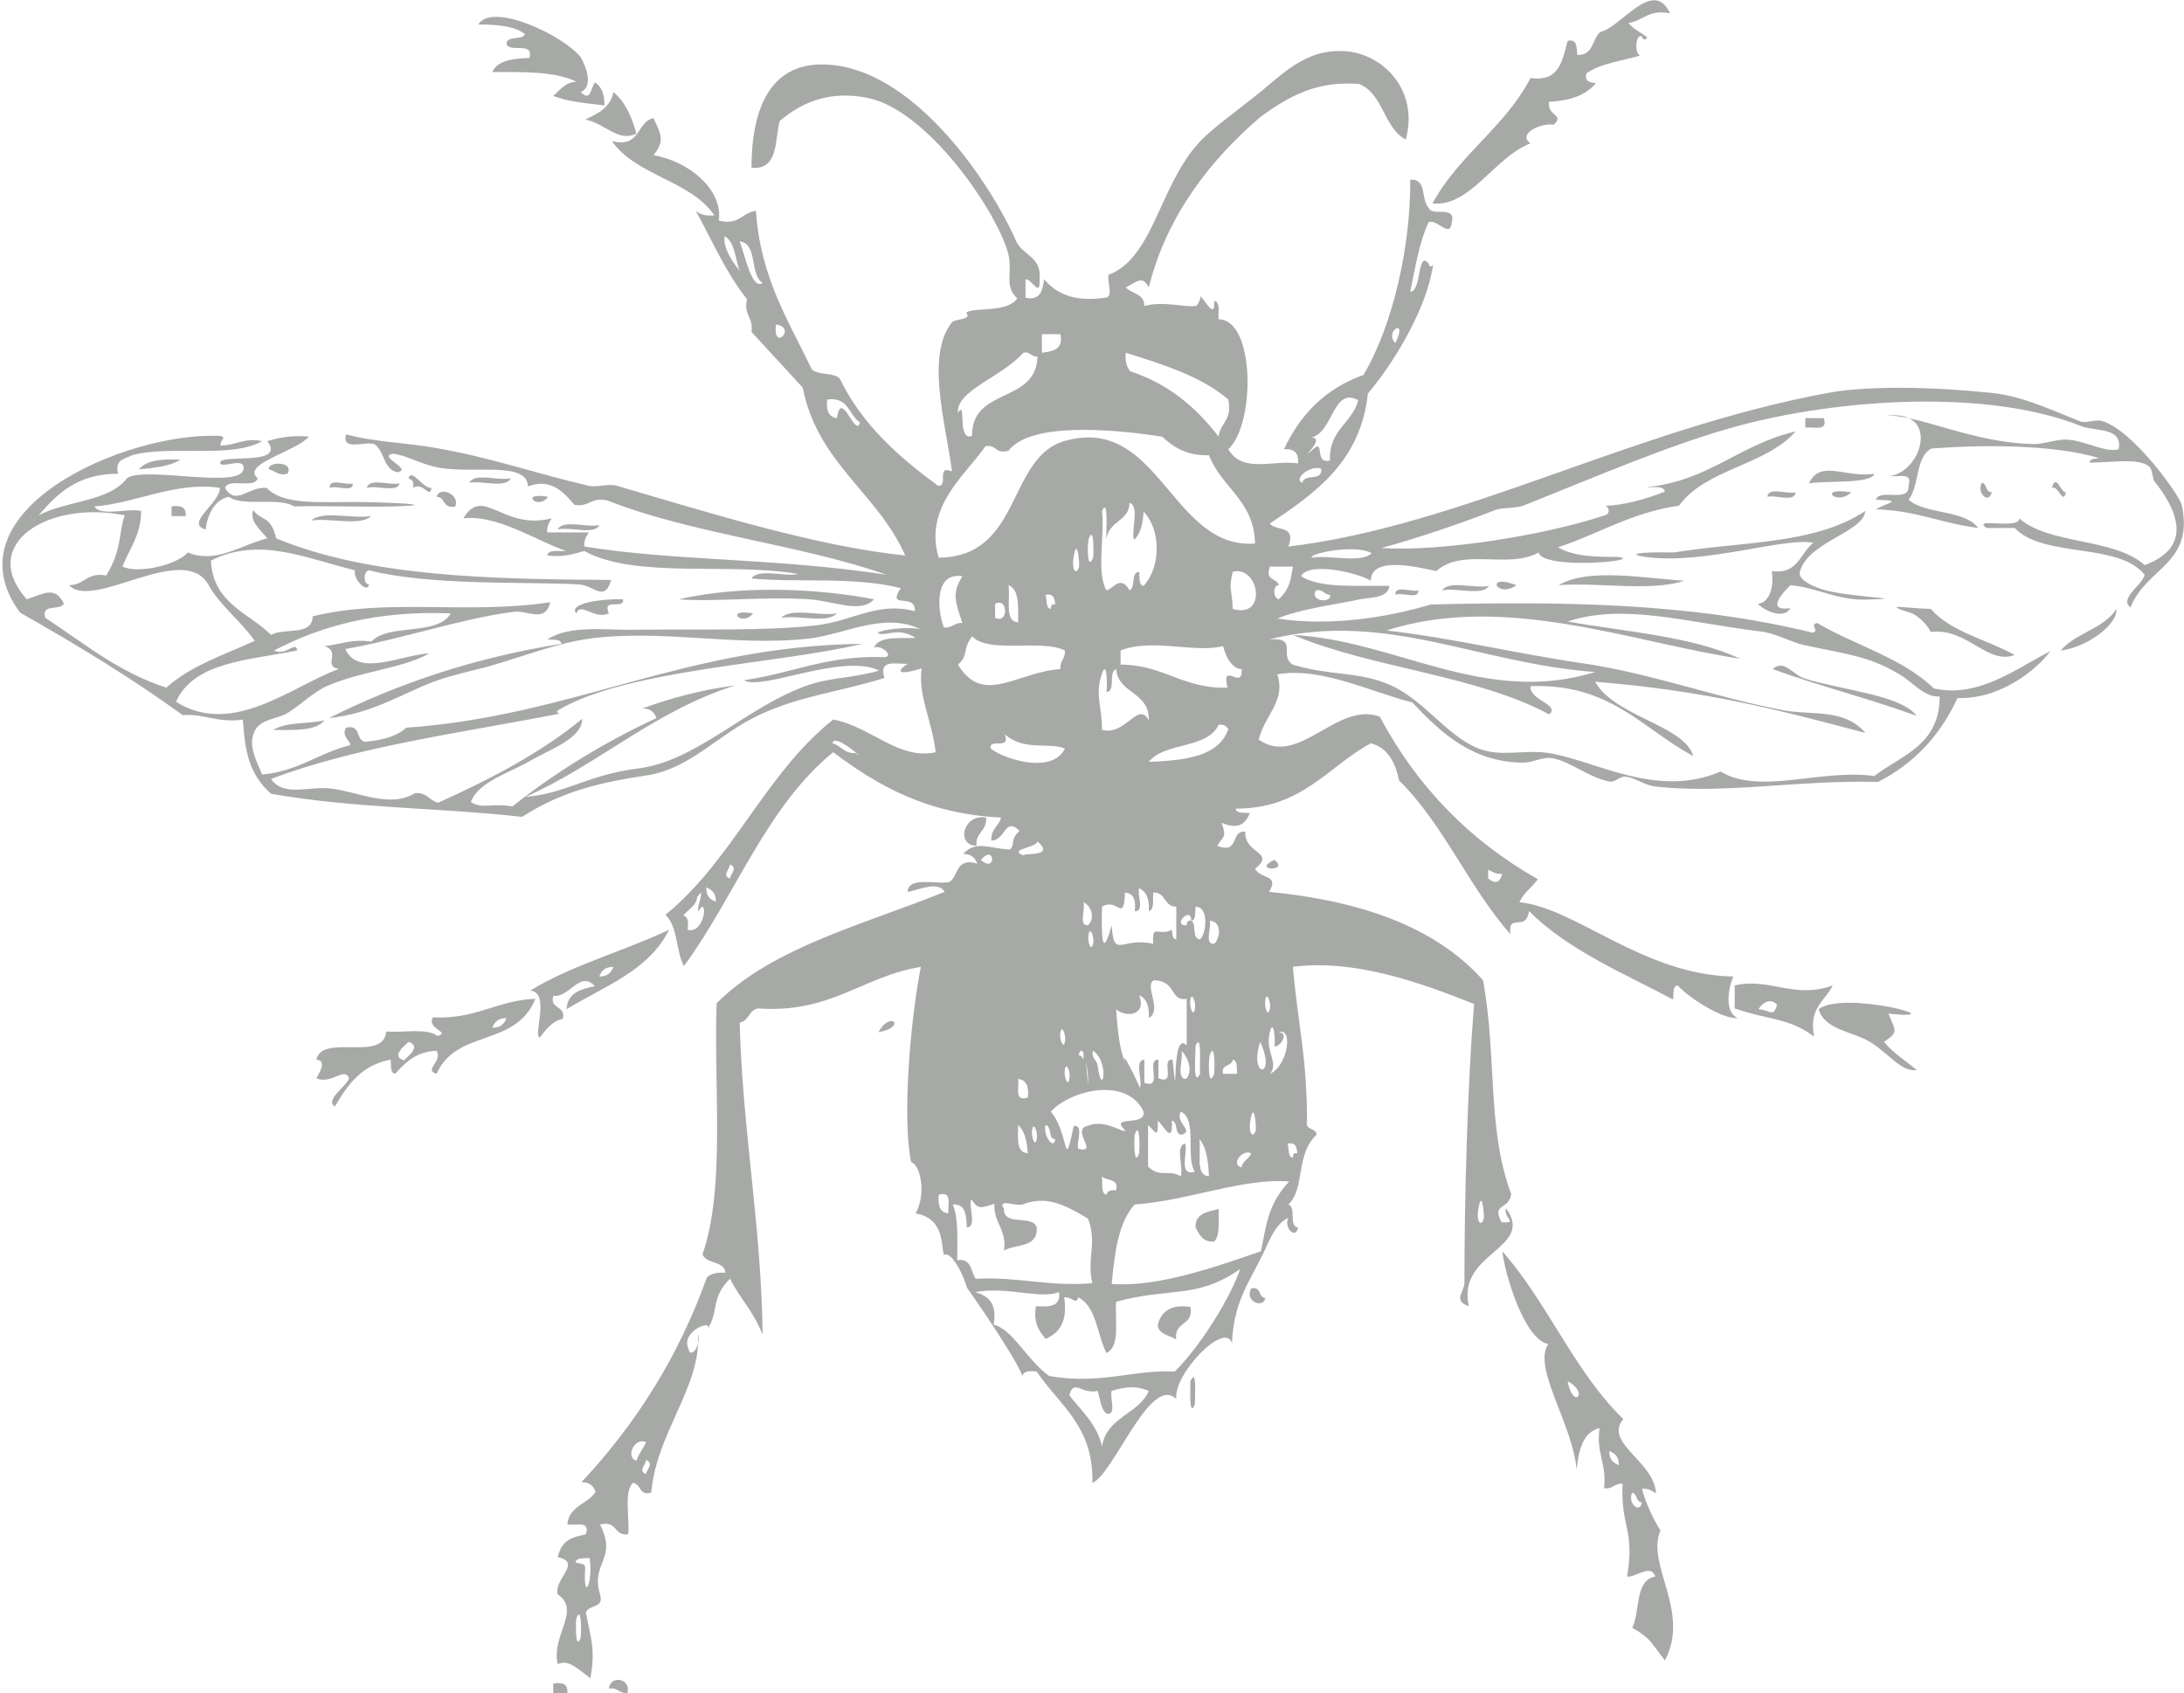 <?xml version="1.0" encoding="utf-8"?>
<!-- Generator: Adobe Illustrator 19.0.0, SVG Export Plug-In . SVG Version: 6.00 Build 0)  -->
<svg version="1.1" id="Layer_1" xmlns="http://www.w3.org/2000/svg" xmlns:xlink="http://www.w3.org/1999/xlink" x="0px" y="0px"
	 viewBox="-158 283 294.1 228" style="enable-background:new -158 283 294.1 228;" xml:space="preserve">
<style type="text/css">
	.st0{fill:#A7A9A7;}
</style>
<path class="st0" d="M85.1,339.3h2.5c0.6,1.9-1.4,1.1-2.5,1.3V339.3z"/>
<path class="st0" d="M-133.7,344.9c-1.4,0.9-3.5,1.1-5.6,1.3C-138.2,344.9-136.1,344.8-133.7,344.9z"/>
<path class="st0" d="M-121.8,346.2c-0.2-1.1,3.5-1.1,2.5,0.6C-120.6,347.1-120.9,346.4-121.8,346.2z"/>
<path class="st0" d="M94.4,346.8c-0.4,1.4-6.6,0.9-8.8,1.3C87.1,344.8,90.5,347.4,94.4,346.8z"/>
<path class="st0" d="M-94.8,348c0.7-1.4,3.9-0.2,5.6-0.6C-89.9,348.8-93.1,347.7-94.8,348z"/>
<path class="st0" d="M-113.6,348.7c-0.1-1.4,2.2-0.3,3.1-0.6C-110.4,349.4-112.7,348.3-113.6,348.7z"/>
<path class="st0" d="M-108.6,348.7c0.3-1.4,3.1-0.3,4.4-0.6C-104.5,349.4-107.3,348.3-108.6,348.7z"/>
<path class="st0" d="M108.9,348c0.7,0.2,0.4,1.2,1.3,1.3C109.8,351,108.1,349.3,108.9,348z"/>
<path class="st0" d="M-99.2,349.9c0.4-1.5,3.2-0.3,2.5,1.3C-98.4,351.6-98,349.9-99.2,349.9z"/>
<path class="st0" d="M80,349.9c0.1-1.4,2.7-0.3,3.8-0.6C83.7,350.7,81.1,349.6,80,349.9z"/>
<path class="st0" d="M91.3,349.3C89.3,351.2,86.6,348.5,91.3,349.3z"/>
<path class="st0" d="M-84.2,349.9C-85.5,351.8-88.2,349.2-84.2,349.9z"/>
<path class="st0" d="M-134.9,351.2c1.3-0.2,2,0.1,1.9,1.3h-1.9V351.2z"/>
<path class="st0" d="M-126.8,351.8C-123.7,351.6-131.8,352.1-126.8,351.8z"/>
<path class="st0" d="M-116.1,353.1c1.5-1.4,5.6-0.2,8.1-0.6C-109.5,353.9-113.6,352.7-116.1,353.1z"/>
<path class="st0" d="M-82.9,354.3c0.7-1.4,3.9-0.2,5.6-0.6C-77.9,355.1-81.2,353.9-82.9,354.3z"/>
<path class="st0" d="M68.8,361.2c-4.4,1.5-11.5,0.2-16.9,0.6C55.9,359.4,63.6,360.9,68.8,361.2z"/>
<path class="st0" d="M46.2,361.8C43.6,363.7,41.8,360.1,46.2,361.8z"/>
<path class="st0" d="M36.2,362.5c0.9-1.4,4.4-0.2,6.3-0.6C41.6,363.3,38.1,362.1,36.2,362.5z"/>
<path class="st0" d="M-40.3,363.7c-1.8,2-5.5,0.2-8.8,0c-6.1-0.4-13.1,0.4-17.5,0C-58.3,361.8-48.1,362.2-40.3,363.7z"/>
<path class="st0" d="M29.9,363.1c-0.1-1.4,2.2-0.3,3.1-0.6C33.1,363.8,30.8,362.7,29.9,363.1z"/>
<path class="st0" d="M-56.6,365.6C-58,367.5-60.6,364.9-56.6,365.6z"/>
<path class="st0" d="M-52.8,366.2c1.3-1.4,5.2-0.2,7.5-0.6C-46.6,367-50.5,365.8-52.8,366.2z"/>
<path class="st0" d="M-114.3,380c-1.2,1.5-4.2,1.3-6.9,1.3C-119.5,380.2-116.5,380.5-114.3,380z"/>
<path class="st0" d="M-26.5,396.9c-2.9-0.1-1.7-4.4,1.3-3.8C-25.1,395-26.7,395.1-26.5,396.9z"/>
<path class="st0" d="M13.6,398.8C15.8,400.4,10.4,400.3,13.6,398.8z"/>
<path class="st0" d="M6.1,445.8c0,1.7,0.2,3.6-0.6,4.4c-1.6,0.1-2-1-2.5-1.9C2.9,446.4,4.6,446.2,6.1,445.8z"/>
<path class="st0" d="M10.5,456.5c1.4-0.3,0.9,1.2,1.9,1.3C12.1,459.3,9.5,458.2,10.5,456.5z"/>
<path class="st0" d="M2.3,459c0.5,2.6-2.3,1.9-1.9,4.4c-0.8-0.6-2.3-0.6-2.5-1.9C-1.7,459.6-0.3,458.6,2.3,459L2.3,459z"/>
<path class="st0" d="M2.3,469c0.9-2,0.6,2.2,0.6,3.1C2.1,474.1,2.3,469.9,2.3,469z"/>
<path class="st0" d="M-73.5,511c-1.1,0.1-1.3-0.8-2.5-0.6C-75.9,508.6-73,508.9-73.5,511z"/>
<path class="st0" d="M-83.5,509.7c1.3-0.2,2,0.1,1.9,1.3h-1.9V509.7z"/>
<path class="st0" d="M63.1,287.9c-1-0.4-1,3,0,2.5c-2.5,0.8-5.6,1.1-7.5,2.5c-0.2,1.1,0.5,1.2,1.3,1.3c-1.3,1.6-3.5,2.4-6.3,2.5
	c-0.3,2,2.2,1.7,0.6,3.1c-1.8-0.3-4.9,1.3-3.1,2.5c-4.9,1.9-8.1,8.6-13.2,8.1c3.5-6.5,9.8-10.3,13.2-16.9c3.9,0.6,4.3-2.4,5-5
	c1.3-0.3,1.2,0.9,1.3,1.9c2.2,0.1,2-2.2,3.1-3.1c2.8-0.6,7.1-7.4,9.4-2.5c-2.9-0.6-3.6,1-5.6,1.3c0.6,0.8,1.7,1.3,2.5,1.9
	C63.6,288.6,63.1,288.2,63.1,287.9L63.1,287.9z"/>
<path class="st0" d="M-79.8,295.4c1.3,1.3,1.3-0.3,1.9-1.3c0.9,0.5,1.3,1.6,1.3,3.1c-2.4-0.3-5-0.5-6.9-1.3c0.9-0.7,1.5-1.8,3.1-1.9
	c-2.8-1.4-7.1-1.3-11.3-1.3c0.7-1.6,2.8-1.8,5-1.9c0.6-2.3-2.7-0.6-3.1-1.9c0.1-1.2,2.1-0.4,2.5-1.3c-1.4-1.1-3.7-1.3-6.3-1.3
	c1.9-3.1,11.5,1.5,13.8,4.4C-79,292.1-78.1,294.7-79.8,295.4z"/>
<path class="st0" d="M28,356.8c7.9,0.5,21.6-1.6,30.1-4.4c0.8-0.2,0.6-1.2,0-1.3c2.2,0,5.4-0.8,8.1-1.9c-0.2-0.9-1.6-0.5-2.5-0.6
	c8.4-0.8,12.6-5.8,20.1-7.5c-4,4.6-12.1,5-15.7,10c-6.4,0.9-10.8,3.8-16.3,5.6c2,1.2,4.9,1.3,8.1,1.3c3.8,0.5-10.2,1.8-10.7-0.6
	c-4.2,2.3-10.1-0.7-13.8,2.5c-2-0.4-8.8-2.2-8.8,1.3c-1.8-1.1-8.4-2.6-9.4-0.6c2.7,1.7,7.6,1.2,11.9,1.3c-0.2,1.8-2.9,1.5-4.4,1.9
	c-2.8,0.6-7.6,1.2-10.7,2.5c7.3,1.1,15-0.2,20.7-1.9c17.3-0.4,34.6-0.3,51.4,3.8c1-0.2-0.5-1.1,0.6-1.3c5.1,3,11.5,4.7,15.7,8.8
	c6,1.4,11.3-2.8,15.7-5c-1.6,2.2-6.5,6.5-12.5,6.3c-2.3,5-5.8,8.8-10.7,11.3c-10.7-0.3-20.9,1.7-30.1,0.6c-1.4-0.2-2.5-1.1-3.8-1.3
	c-1.1-0.1-1.4,0.9-2.5,0.6c-2.7-0.6-5.1-2.7-7.5-3.1c-1.3-0.2-2.6,0.6-3.8,0.6c-6.7,0-11-3.8-15-8.1c-5.6-1.4-12.2-4.8-18.2-3.8
	c1.2,3.6-1.7,5.5-2.5,8.8c5.4,3.8,10.5-5.2,16.3-3.1c5,9.4,12.1,16.7,21.3,21.9c-0.8,1.1-1.9,1.8-2.5,3.1c7.5,0.7,16.7,9.8,28.8,10
	c-0.7,1.7-1.2,4.8,0.6,5.6c-1.9,0.2-6.3-2.5-8.1-4.4c-0.7,0.1-0.5,1.1-0.6,1.9c-6.8-3.6-14.2-6.7-19.4-11.9
	c-0.4,2.9-2.9,0.1-2.5,3.1c-5.6-6.3-9-14.8-15-20.7c-0.5-2.4-1.5-4.4-3.8-5c-5.8,3.1-9.2,8.8-18.2,8.8c0.1,0.7,1.1,0.5,1.9,0.6
	c-0.7,1.8-1.9,2.1-3.8,1.3c0.7,2,0.3,1.7-0.6,3.1c3.1,1.2,1.7-2.1,3.8-1.9c-0.2,3,4.2,2.7,1.3,5c0.9,1.5,3.3,0.7,1.9,3.1
	c12.3,1.2,22.4,4.7,28.8,11.9c1.9,10.2,0.5,20,3.8,28.8c-0.3,2.2-2.7,1.2-1.3,3.8c2.4,0.1,0.2-0.5,0.6-1.9c4,5.5-6.7,5.9-5,13.2
	c-2.2-0.7-0.6-2-0.6-3.1c0-11.5,0.4-26.5,1.3-37.6c-6.8-2.7-15.9-6.1-24.4-5c0.7,7.9,1.9,12.1,1.9,20.7c-0.3,1.4,1.2,0.9,1.3,1.9
	c-2.9,2.7-1.5,7.2-3.8,9.4c1.1,0.4,0,3,1.3,3.1c-0.3,1.7-2,0-1.3-1.3c-2,0.9-2.7,3.6-3.8,5.6c-1.6,3.2-3.6,6-3.8,11.3
	c-0.9-3.1-7.9,4.1-7.5,7.5c-3.5-3.4-8.4,10.1-11.3,11.3c0.2-7.7-4.5-10.5-7.5-15c-0.9-0.1-1.8-0.1-1.9,0.6
	c-1.1-2.7-6.4-10.4-7.5-11.9c-0.2-1-1.9-5-3.1-4.4c-0.4-1.6,0-4.9-3.8-5.6c1.5-2.7,0.6-6.6-0.6-6.9c-1.2-5.6-0.2-18.6,1.3-26.3
	c-7.9,1.3-12.1,6.3-21.9,5.6c-1.3,0.2-1.2,1.7-2.5,1.9c0.4,14.6,2.9,27.2,3.1,42c-1.6-3.7-2.8-4.4-4.4-7.5c-2.7,2.7-1.4,4.4-3.1,6.9
	c1.1-1.6-3.6,0.1-2.5,2.5c0.3,1.6,1.8-0.6,1.3-1.9c0.4,7.1-5.6,13.2-6.3,21.3c-1.7,0.5-1.3-1.2-2.5-1.3c-1.2,1.3-0.4,4.6-0.6,6.9
	c-2,0.3-1.4-1.9-3.8-1.3c2.4,4.7-1.3,5.1,0,9.4c0.6,2-1.6,1.3-1.9,2.5c0.7,3.6,1.3,4.9,0.6,8.8c-2.1-1.6-3-2.5-4.4-1.9
	c-0.9-3.9,3.2-7.2,0-9.4c-0.6-2,3.4-4.3,0-5c0.6-2.6,2.3-2.7,3.8-3.1c0.6-1.9-1.4-1.1-2.5-1.3c0.2-2.5,2.7-2.7,3.8-4.4
	c-0.3-0.8-0.8-1.3-1.9-1.3c7.2-7.7,13-16.7,16.9-27.6c0.6-0.5,1.4-0.7,2.5-0.6c-0.2-1.7-2.6-1.1-3.1-2.5c3.1-8.9,1.5-22.3,1.9-33.8
	c7.6-7.6,19.9-10.6,30.7-15c-0.9-1.6-3.8-0.1-5,0c0.2-2.1,3.6-1,5.6-1.3c1.3-0.7,0.8-3.4,3.8-2.5c-0.3-0.8-0.8-1.3-1.9-1.3
	c1.7-1.9,3.6-0.7,6.3-0.6c0.7-0.6,0-1.4,1.3-2.5c-2-2-1.9,1.3-3.8,1.3c-0.1-1.6,1-1.9,1.3-3.1c-10-0.5-16.6-4.3-22.6-8.8
	c-9,7.3-13.2,19.4-20.1,28.8c-1.1-2-0.8-5.4-2.5-6.9c9-7.3,13.5-19.1,22.6-26.3c5,0.9,8.8,5.5,13.8,4.4c-0.5-4.3-2.4-7.6-1.9-11.3
	c-1.7,0.6-4.2,1-1.9-0.6c-1.7,0-3.9-0.6-3.1,1.9c-6.1,1.9-11.4,2.4-16.9,5c-5.4,2.5-9.2,7.2-15,8.1c-6.5,1-11.4,2.1-16.9,5.6
	c-11.9-1.3-22.2-1.1-33.8-3.1c-3-2.7-3.5-5.7-3.8-10c-3.4,0.5-5.1-0.8-8.1-0.6c-6.9-5-14.3-9.5-21.9-13.8c-10-13.6,14-24.4,27-23.8
	c0.9,0.3-0.1,0.5,0,1.3c2.1,0,3.1-1.1,5.6-0.6c-4.1,2.4-12.4,0.5-17.5,1.9c-0.9,0.5-2.4,0.5-1.9,2.5c-5.5,0-8.2,2.7-10.7,5.6
	c3.7-2,9.5-1.8,11.9-5c2.4-1.7,15.5,1.6,15.7-1.3c0.1-1.5-2.4-0.2-3.1-0.6c-0.9-1.6,9,0.5,6.3-3.1c1.6-0.5,3.4-0.8,5.6-0.6
	c-1.7,2-9.2,3.7-6.9,5.6c-0.4,1.5-3.9-0.1-4.4,1.3c1.5,2.5,3.1-0.2,5.6,0c2.2,2.3,6.8,1.9,11.9,1.9c3.7,0,12.7,0.4,5,0.6
	c-3.1,0.1-8.9-0.1-13.2,0c-2-1.3-6.8,0.1-8.8-1.3c-2.4,0.5-3,3.4-3.1,4.4c-2.9-0.8,2-3.6,1.9-5.6c-5.9-0.9-11.4,2.1-16.9,2.5
	c0.9,1.4,4.4,0.2,6.3,0.6c0,3.3-1.6,5.1-2.5,7.5c2.1,1,7.3-0.2,8.8-1.9c3.8,1.6,7.3-1.1,10.7-1.9c-1.3-1.5-2.4-2.5-1.9-3.8
	c1.2,1.6,2.3,0.6,3.1,3.8c12.5,5.2,29,5.5,45.1,5.6c-0.9,3.1-2.3,0.7-4.4,0.6c-7.7-0.4-19.9,0.2-28.2-1.9c-0.8,0.1-0.8,1.9,0,1.9
	c-0.2,1.3-2.2-0.7-1.9-1.9c-6.6-1.6-12.9-4.6-19.4-1.3c0.3,5.8,5.1,7,8.1,10c1.7-1,5.6,0.2,5.6-2.5c10.2-2.5,20.6-0.2,32-1.9
	c-0.7,2.9-3.1,1-5,1.3c-7,0.9-15.5,3.8-22.6,5c1.7,3.9,7.8,0.7,11.3,0.6c-3.5,2-9.3,2.4-13.8,4.4c-2,0.9-3.9,2.9-5.6,3.8
	c-1.8,0.8-3.9,0.7-4.4,3.1c-0.3,1.7,0.6,3.3,1.3,5c4.6-0.4,7.4-2.7,11.3-3.8c1.6-0.2-0.9-1.1,0-2.5c2-0.5,1.3,1.6,2.5,1.9
	c2.3-0.2,4.3-0.7,5.6-1.9c22.6-1.6,37.4-11,61.4-11.3c-11.1,2.7-31.3,3.4-40.7,8.8c-0.6,0.3-0.4,0.5,0,0.6
	c-13.3,2.6-27.3,4.4-38.9,8.8c1.7,2.5,5.2,0.9,8.1,1.3c3.6,0.4,7.9,2.7,11.3,0.6c1.6-0.1,1.9,1,3.1,1.3c7.1-3.2,13.8-6.7,19.4-11.3
	c0,2.6-4.1,4-6.9,5.6c-2.9,1.7-7,2.8-8.1,5.6c1.6,1,2.7,0.1,5.6,0.6c5.8-4.6,12.3-8.6,19.4-11.9c-0.3-0.8-0.8-1.3-1.9-1.3
	c3.9-1.4,7.9-2.5,12.5-3.1c-11,3.5-18.3,10.6-28.2,15c5.3-0.4,8.2-2.9,15-3.8c8-0.9,14.9-8.5,23.2-11.3c3.1-1,6-0.9,9.4-1.9
	c-5-2.4-15.9,2.8-18.2,1.3c6.4-0.9,11.2-3.4,18.8-3.1c1.5,0-0.2-1.7-1.3-1.3c0.7-1.6,3.4-1.2,5.6-1.3c-2.4-1.5-3.8-0.2-5-0.6
	c-0.6-0.2,2.6-1,5.6-0.6c-5-2.3-10,0.7-15,1.3c-9.8,1.1-19.8-1.3-29.5,0c-4.5,0.6-9.5,2.6-13.8,3.8c-2.3,0.6-4.7,1.1-6.9,1.9
	c-4,1.4-8.4,4.4-14.4,5c9.2-4.6,19.4-8.1,31.3-10c-0.1-0.7-1.1-0.5-1.9-0.6c3.2-2,7.7-1.2,11.9-1.3c8.4-0.1,17.7,0.2,24.4-0.6
	c4.9-0.6,8.1-3.2,13.2-1.9c0.1-2.6-3.9-0.1-1.9-3.1c-6.4-1.6-14-0.7-20.1-1.3c0.9-1.4,4.4-0.2,6.3-0.6c-9.1-1.6-22,0.7-28.8-3.1
	c-1.5,0.4-2.9,0.9-5,0.6c0.2-0.9,1.6-0.5,2.5-0.6c-4.4-1.6-9.3-4.9-13.8-4.4c2.7-4.5,5.3,1.7,11.9,0c-0.3,0.5-0.7,1-0.6,1.9h5.6
	c-0.3,0.5-0.7,1-0.6,1.9c12.4,2,25.6,1.5,40.7,3.8c-11.7-4.1-26.2-5.5-37.6-10c-2.2-0.5-2.4,0.9-4.4,0.6c-1.1-1.1-2.8-3.8-6.3-2.5
	c-0.1-3.4-7.2-1.7-11.9-2.5c-2.7-0.5-4.4-1.7-6.3-1.9c-2.1,0.4,2.8,2.1,0.6,2.5c-1.9-0.4-1.7-2.9-3.1-3.8c-1.3-0.4-4.4,1-3.8-1.3
	c4.2,1.1,8.3,1.1,12.5,1.9c6.9,1.2,13.6,3.5,20.1,5c1.2,0.3,2.6-0.3,3.8,0c12,3.5,26.9,8.2,38.9,9.4c-3.7-8.4-11.8-12.4-13.8-22.6
	c-2.3-2.5-4.6-5-6.9-7.5c0.3-2-1.1-2.2-0.6-4.4c-2.8-3.5-4.7-7.9-6.9-11.9c0.6,0.5,1.4,0.7,2.5,0.6c-3.2-4.7-10.5-5.3-13.8-10
	c3.9,1,3.3-2.6,5.6-3.1c1,2.2,1.6,3,0,5c4.8,0.8,9.4,4.7,8.8,8.8c2.8,0.7,3.1-1.1,5-1.3c0.6,9,4.4,14.8,7.5,21.3
	c0.8,0.9,3,0.4,3.8,1.3c3,6.2,7.9,10.5,13.2,14.4c1.5,0.2-0.3-2.9,1.9-1.9c-0.8-6.3-3.6-15.6,0-20.1c0.4-0.5,2.8-0.3,1.9-1.3
	c1.2-0.8,5.4,0.1,6.9-1.9c-1.9-1.7-0.5-3.6-1.3-6.3c-1.7-5.8-10.9-19.1-18.8-20.7c-5.3-1.1-9.1,0.7-11.9,3.1
	c-0.7,2.6-0.1,6.6-3.8,6.3c0-8.4,2.8-14.9,11.3-13.8c11.1,1.4,20.9,15.8,24.4,23.8c0.9,1.8,3.4,2,3.1,5c0.1,2.6-1,0-1.9,0v2.5
	c2.1,0.4,2.3-1.1,2.5-2.5c1.6,1.9,4,3.1,8.1,2.5c1.4,0.1,0.3-2.2,0.6-3.1c5.9-2.2,6.8-11.7,11.9-17.5c1.5-1.8,5-4.3,7.5-6.3
	c3.9-3,6.9-6.7,12.5-6.3c5.2,0.4,9.9,5.4,8.1,11.9c-3-1.6-3-6.2-6.3-7.5c-5.6-0.4-9.2,1.5-13.2,4.4C5.1,304.4-0.9,312-3.3,321.7
	c-0.9-1.7-1.6-0.7-3.1,0c0.8,0.9,2.5,0.8,2.5,2.5c2.6-0.7,5.2,0.2,6.9,0c0.3,0,0.8-1.2,0.6-1.3c0.4,0,2.1,3.5,1.9,0.6
	c0.9,0.2,0.5,1.6,0.6,2.5c4.9,0,5,14.1,1.3,17.5c2,3.3,5.9,1.4,9.4,1.9c0.1-1.4-0.5-2-1.9-1.9c2.2-4.7,5.6-8.2,10.7-10
	c4-6.7,6.4-17.6,6.3-26.3c2.3-0.2,1.4,2.7,2.5,3.8c0.4,1.2,3.7-0.4,3.1,1.9c-0.2,2.3-1.9-0.4-3.1,0c-1.3,2.7-1.8,6.1-2.5,9.4
	c1.6-0.1,0.9-5.7,2.5-3.8c0.1,0.7,0.6,0.3,0.6,0c-0.7,5.6-5,13-8.8,17.5c-1,9.2-7.1,13.4-13.2,17.5c0.8,1.1,3.6,0.1,2.5,3.1
	c23.4-2.8,46.2-15.8,72.7-20.7c5.5-1,14.2-0.8,21.9,0c4.1,0.4,7.9,2.2,11.9,3.8c0.9,0.4,2.2-0.3,3.1,0c4.2,1.3,10.4,10,10.7,11.3
	c1.7,8-4.8,8.4-6.9,13.8c-1.6-1.2,1.6-3,1.9-4.4c-3.5-4.4-13.6-2.2-17.5-6.3h-3.8c-2.1-1.5,4.5,0.3,4.4-1.3
	c4.1,3.6,12.8,2.6,16.9,6.3c6.5-2.4,4.5-7.3,1.3-11.3c-0.2-0.3-0.3-1.6-0.6-1.9c-1.4-1.3-5-0.6-8.1-0.6c0-0.6,0.8-0.5,1.3-0.6
	c-6.2-1.9-16.2-1.8-22.6-1.3c-2.2,1.1-1.6,5.1-3.1,6.9c2.3,2,7.5,1.3,9.4,3.8c-4.9-0.6-8.5-2.4-13.8-2.5c1.4-0.9,4-1.2,0-1.3
	c0.5-1.6,4.6,0.5,4.4-1.9c0.6-1.9-1.4-1.1-2.5-1.3c4.4-0.6,6.8-9.1-0.6-8.1c4.3-0.3,11.7,3.7,20.1,3.8c1.3,0,3.1-0.7,4.4-0.6
	c2.6,0.2,5.1,1.8,6.9,1.3c0.6-3-3.2-2.4-5-3.1c-12.7-5.1-32.8-3.7-46.4,0c-8.9,2.4-19.7,7.1-28.8,10.7c-1.1,0.4-2.8,0.2-3.8,0.6
	C39.5,353.2,33.2,355.4,28,356.8L28,356.8z M16.1,372.5c4.9,1.5,8.4,0.9,12.5,2.5c5,1.9,8,7,12.5,8.8c3.1,1.2,6,0.1,9.4,0.6
	c6.4,1,14.5,6.2,23.2,2.5c5.3,3.2,13.5-0.4,20.7,0.6c3.6-2.8,8.8-4.1,8.8-10.7c-2.2,0.1-3.6-2-5.6-3.1c-4.1-2.4-7-2.6-12.5-3.8
	c-2-0.4-3.7-1.6-6.3-1.9c-9.7-1.2-18.3-3.8-25.7-1.3c8,1.4,16.8,2,23.2,5c-14.6-2.2-31.6-8.9-47.6-3.8c8.8,1,17.4,3.1,26.3,4.4
	c9.1,1.3,18.4,4.7,26.9,6.3c4,0.8,8.4-0.3,11.3,3.1c-12.4-3.3-21.8-5.7-36.4-6.9c2.6,4.7,12.1,5.9,13.2,10
	c-6.8-3.6-11.1-9.8-21.9-9.4c-0.2,1.9,4.1,2.5,2.5,3.8c-9.8-5.3-23.8-6.2-34.5-10.7c13.8,0.7,25.8,9.6,40.7,5
	c-16-1.2-28.1-8.3-43.9-4.4C17,368.8,14.1,371.3,16.1,372.5L16.1,372.5z M-7.7,458.3c-0.2,2.6,0.6,6-1.3,6.9
	c-1.3-2.5-1.3-6.2-3.8-7.5c-0.3,1.1-0.8-0.1-1.9,0c0.5,3.2-0.6,4.8-2.5,5.6c-0.8-1-1.7-2.1-1.3-4.4c1.8,0.1,3.4,0.1,3.1-1.9
	c-2.5,1-7-0.8-11.3,0c1.8,0.5,3,1.5,2.5,4.4c2.5,0.5,4.6,4.9,7.5,6.9c7,1.2,11.3-0.9,16.9-0.6c3.6-3.6,7.5-10,8.8-13.8
	C3.1,458-0.4,456.3-7.7,458.3L-7.7,458.3z M-58.5,319.2c-0.5-1.6-0.6-3.6-1.9-4.4C-60.9,317-57.4,320.6-58.5,319.2z M-55.3,321.1
	c-1.8-1.1-0.6-5.3-3.1-5.6C-57.7,317.2-56.8,322.1-55.3,321.1z M-53.5,326.7C-54,330.5-50.6,327.1-53.5,326.7z M29.9,329.2
	C31.7,325.6,28.3,327.6,29.9,329.2z M-17.7,330.5c1.5-0.2,2.9-0.4,2.5-2.5h-2.5V330.5z M-20.2,330.5c-2.9,3.3-9.1,5.1-8.8,8.1
	c1.2-2-0.2,3.9,1.9,3.1c-0.1-6.6,8.7-4.3,8.8-10.7C-19.2,331.1-19.2,330.3-20.2,330.5z M-5.8,333c5.2,1.7,8.9,4.9,11.9,8.8
	c0.2-1.9,1.9-2.2,1.3-5c-3.6-3.1-8.7-4.7-13.8-6.3C-6.5,331.6-6.3,332.4-5.8,333L-5.8,333z M18.6,343.7c2-2,0.2,1.9,2.5,1.3
	c-0.2-4.1,3-5,3.8-8.1c-3.4-1.9-3.4,4.4-6.3,5C20.7,342,16.6,345.3,18.6,343.7z M-42.2,339.9c-1.5-1-1.5-3.5-4.4-3.1
	c-0.2,1.4,0.2,2.4,1.3,2.5C-44.7,335.2-42.8,342.1-42.2,339.9z M4.8,344.3c-3,0.1-4.8-1.1-6.3-2.5c-7.2-1.1-17.8-1.9-20.7,1.9
	c-1.8,0.5-1.6-0.9-3.1-0.6c-2.8,4-8.3,8.2-6.3,15c11.2-0.1,9.2-13.4,16.9-15.7c12.8-3.7,14.4,14.6,25.7,13.8
	C10.9,350.4,6.5,348.7,4.8,344.3z M17.4,348c0.2-1.3,2.8-0.1,2.5-1.9C18.2,345.6,16.1,347.7,17.4,348z M-9,355.6
	c-0.1-1,0.3-5.7-0.6-3.8c0.4,3.4-0.8,8.3,0.6,10.7c0.8-0.1,1.9-2.2,3.1,0c0.9-0.4,0.1-2.4,1.3-2.5c0.1,0.7-0.1,1.8,0.6,1.9
	c2.3-2.5,2.4-7.5,0-10c-0.1,1.6-0.4,3-1.3,3.8c-0.4-1.5,0.8-4.5-0.6-5C-5.9,353.2-8.7,353.1-9,355.6z M-10.8,358.1
	c0.1-0.8,0.1-4.5-0.6-2.5C-11.6,356.4-11.6,360.1-10.8,358.1z M-12.7,359.3c0.1-0.4-0.2-3.6-0.6-1.9
	C-13.9,359.8-13,360.6-12.7,359.3z M18.6,358.1c2.5-0.4,6.7,0.8,8.1-0.6C24.8,356.3,18.5,357.4,18.6,358.1z M14.2,361.8
	c-0.8,0-0.8,1.7,0,1.9c1.6-1.5,1.6-2.8,1.9-4.4H13C12.3,361.3,14,360.8,14.2,361.8z M8,365c4.7,1.4,3.6-5.9,0-5
	C7.4,362.5,7.9,362.1,8,365z M-30.9,367.5c1.2,0.1,1.4-0.7,2.5-0.6c-0.9-2.7-1.5-4,0-6.3C-32.2,360-31.8,365.1-30.9,367.5z
	 M-20.9,366.8c0-2.1,0.2-4.4-1.3-5C-21.9,363.7-22.8,366.7-20.9,366.8z M21.1,363.1c-0.8,0-0.9-0.8-1.9-0.6
	C18.3,364,21.4,364.3,21.1,363.1z M-16.5,365c0-0.4,0.1-0.7,0.6-0.6c-0.1-0.8-0.2-1.5-1.3-1.3C-17,363.8-17.2,364.9-16.5,365z
	 M-24,366.2c1.8,0.9,1.8-2.8,0-1.9V366.2z M-29,372.5c3.4,5.6,7.9,1,13.8,0.6c-0.1-1.2,0.7-1.4,0.6-2.5c-3.2-1.6-10.1,0.5-12.5-1.9
	C-28.5,370.6-27.5,371.2-29,372.5z M-7.1,370.6v1.9c5.8,0,8.4,3.3,14.4,3.1c-0.9-3.7,2.1,0.5,1.9-2.5c-1,0-2-1.1-2.5-3.1
	C3,371-2.9,368.9-7.1,370.6z M-9.6,381.3c3.3,0.8,4.8-4,6.3-1.3c0.1-3.9-4.1-3.5-4.4-6.9c-1.1,0.4,0,3-1.3,3.1
	c0.1-0.8,0.1-4.5-0.6-2.5C-10.6,376.6-9.6,378-9.6,381.3z M6.1,380.6c-1.5,3.3-7.3,2.3-9.4,5c4.9-0.2,9.4-0.7,10.7-4.4
	C7.2,380.8,6.8,380.5,6.1,380.6z M-24.6,383.8c2.1,1.6,8.4,3.4,10,0c-2.2-0.9-5.4,0.4-8.1-1.9C-21.8,384.1-24.9,382.3-24.6,383.8z
	 M-42.8,384.4c1.9,1.5-2.9-2.9-3.1-1.3C-44.7,383.4-44.4,384.5-42.8,384.4z M-20.2,398.2c-0.1-0.4,4.4,0.3,1.9-1.9
	C-18.4,397.2-22.3,397.3-20.2,398.2z M-25.9,398.8C-23.8,400.7-24,396.5-25.9,398.8z M-59.7,401.3c0.1-0.7,1.1-1.4,0-1.9
	C-59.8,400.2-60.8,400.9-59.7,401.3z M42.4,401.3c0.9,0.7,1.5,0.7,1.9-0.6c-0.9,0-1.4-0.3-1.9-0.6V401.3z M-61.6,404.4
	c0-1.1-0.5-1.6-1.3-1.9C-62.9,403.6-62.4,404.2-61.6,404.4z M-5.2,405.7c0.2-1.4-0.1-2.4-1.3-2.5c-0.2,4.2-1,0.6-3.1,1.9
	c-0.1,4.2,0,7.2,1.3,2.5c0.3,4.7,1.3,1.5,5.6,2.5c-0.2-2.9,0.7-0.9,2.5-1.9c0.1,0.5,0,1.2,0.6,1.3v-4.4c-1.7,0-1.4-2-3.1-1.9
	c-0.1,0.9,0.2,2.3-0.6,2.5c0.1-1.6-0.3-2.6-1.3-3.1C-4.9,403.5-3.8,405.8-5.2,405.7z M-66,406.3c0.7,0.1,0.7,1,0.6,1.9
	c1.9,0.6,2.7-3.1,1.9-3.1c-1.5,2.3,0.9-3.6-0.6-1.3C-64.3,405.1-65.4,405.5-66,406.3z M-11.5,407.6c1-0.9,0.5-2.6-0.6-3.1
	C-11.8,405.4-12.8,407.7-11.5,407.6z M3.6,409.5c0.9-0.8,1.2-4.4-0.6-4.4c-0.1,0.7,0.1,1.8-0.6,1.9c0.1-2.1-2.7,0.7-0.6,0.6
	c0-0.4,0.1-0.7,0.6-0.6C3.2,407.3,2.4,409.4,3.6,409.5z M5.5,410.1c0.9-0.8,1-3.1-0.6-3.1C5.2,407.9,4.1,410.2,5.5,410.1z
	 M-10.8,410.1c0.2-0.9-0.4-2.4-0.6-1.3C-11.6,409.7-11.1,411.3-10.8,410.1z M-3.3,420.1c0.1-1.6-0.3-2.6-1.3-3.1
	c1.1,2.9-2,3-3.1,1.9c0.3,4,0.5,5.3,1.3,7.5c-1-3.1,1.8,2.7,1.9,3.1c0.4-1.1-0.8-3.7,0.6-3.8v3.1c2.6,1,0.1-3.2,1.9-3.1v2.5
	c2.5,1,0.2-2.7,1.9-2.5c0.8,8.1-0.3-4.3,1.9-1.9v-6.3c-2.3,0.4-1.3-2.4-4.4-2.5C-4,415.7-1.4,419-3.3,420.1L-3.3,420.1z M2.9,418.9
	c0.2-0.9-0.4-2.4-0.6-1.3C2.1,418.5,2.7,420.1,2.9,418.9z M13,418.9c0.2-0.9-0.4-2.4-0.6-1.3C12.2,418.5,12.7,420.1,13,418.9z
	 M-14.6,423.3c0.2-0.9-0.4-2.4-0.6-1.3C-15.4,422.8-14.8,424.4-14.6,423.3z M14.2,422c1.5,0.1,0.1,2.1-0.6,1.9
	c0.2-0.8-0.1-3.9-0.6-1.9c-0.7,2.6,1.3,4.2,0,5.6C15.4,426.6,16.2,421.3,14.2,422z M3.6,427.6c-0.1-1,0.3-5.7-0.6-3.8
	C3,424.9,2.6,429.6,3.6,427.6z M11.7,423.3C10.1,428.2,14,428.3,11.7,423.3z M-12.1,425.8c0-5.8,0.8,7,0.6,1.9c0-0.1-0.6-5-1.3-2.5
	C-12.7,424.9-12.1,425.4-12.1,425.8z M-10.2,426.4c0.6,4.8,1.7-0.3-0.6-1.9C-11.1,425.4-10.3,425.8-10.2,426.4z M1.7,428.3
	c1-1,0.3-2.9-0.6-3.8C1.4,425.6,0.3,428.2,1.7,428.3z M5.5,427.6c0.1-0.8,0.1-4.5-0.6-2.5C4.7,426,4.7,429.7,5.5,427.6z M6.7,427.6
	h1.9c-0.1-0.7,0.1-1.8-0.6-1.9C7.9,426.7,6.4,426.2,6.7,427.6z M-14,428.3c0.2-0.9-0.4-2.4-0.6-1.3C-14.8,427.9-14.2,429.5-14,428.3
	z M-19.6,430.8c0.2-1.4-0.2-2.4-1.3-2.5C-20.7,429.4-21.5,431.4-19.6,430.8z M-6.5,435.2c-2.2-2.1,2.8-0.4,2.5-2.5
	c-2.2-4.7-9.7-3-12.5,0c2.5,2.9,1.7,8.6,3.1,1.9c1.4-0.1,0.3,2.2,0.6,3.1c2.9,0.7-1.1-2.6,1.3-3.1C-9.1,433.6-6.5,435.8-6.5,435.2z
	 M1.1,435.8c-1,0-0.4-1.7-1.3-1.9c0.2,3.4-1.1,0.7-1.9,0c0.1,2.6-0.3,1.5-1.3,0.6v5.6c1.7,1.6,2.7,0.3,4.4,1.3
	c0.4-1.3-0.8-4.1,0.6-4.4c0.4,1.3-1,4.4,1.3,3.8c-1.3-2,0.4-7.1-1.9-8.1C0.2,434.2,2.9,435.3,1.1,435.8z M11.1,435.2
	c0.1-0.4-0.2-3.6-0.6-1.9C9.9,435.7,10.8,436.4,11.1,435.2z M-19.6,438.3c-0.1-1.6-0.4-3-1.3-3.8C-20.9,436.2-21.2,438.2-19.6,438.3
	z M-18.4,436.4c0.2-0.9-0.4-2.4-0.6-1.3C-19.2,436-18.6,437.6-18.4,436.4z M-15.9,436.4c-1,0-0.4-1.7-1.3-1.9
	C-17.6,435.8-16.1,438-15.9,436.4z M-4.6,438.3c0.1-0.8,0.1-4.5-0.6-2.5C-5.3,436.6-5.3,440.3-4.6,438.3z M4.8,441.4
	c-0.1-2-0.3-3.9-1.3-5C3.8,438.3,2.9,441.3,4.8,441.4z M16.1,438.9c0-0.4,0.1-0.7,0.6-0.6c-0.1-0.8-0.2-1.5-1.3-1.3
	C15.6,437.8,15.4,438.8,16.1,438.9z M9.2,440.2c0.1-0.9,1-1.1,1.3-1.9C9.2,437.7,7.7,439.9,9.2,440.2z M-9,443.9
	c0.1-0.5,0.5-0.7,1.3-0.6c0.4-1.7-1.3-1.2-1.9-1.9C-9.5,442.4-9.8,443.7-9,443.9z M-5.2,445.2c-2.2,2.4-2.7,6.5-3.1,10.7
	c6.2,0.5,14.3-2.4,20.1-4.4c0.7-3.2,0.8-6.2,3.8-9.4C9.4,441.6,2,444.7-5.2,445.2z M-30.3,446.4c-0.1-1.1,0.6-3.1-1.3-2.5
	C-31.7,445.4-31.4,446.3-30.3,446.4z M-11.5,447.1c-3.3-2-5.7-3.1-8.8-1.9c-0.8,0.3-3.5-0.9-2.5,0.6c-0.1,2.4,3.9,0.7,4.4,2.5
	c0.2,2.8-2.9,2.2-4.4,3.1c0.4-2.9-1.4-3.6-1.3-6.3c-1.8,0.6-2.2,0.8-3.1-0.6c-0.4,1.1,0.8,3.7-0.6,3.8c-0.1-1.6-0.1-3.2-1.9-3.1
	c0.8,1.9,0.6,4.8,0.6,7.5c2-0.3,1.8,1.6,2.5,2.5c5.7-0.3,9.8,1.1,15.7,0.6C-11.7,452.6-10.2,450.3-11.5,447.1L-11.5,447.1z
	 M41.8,447.1c0.1-0.4-0.2-3.6-0.6-1.9C40.6,447.6,41.5,448.3,41.8,447.1z M-72.3,479.7c0.3-0.9,0.9-1.6,1.3-2.5
	C-72.6,476.5-73.8,479.3-72.3,479.7z M-71,481.5c0.1-0.7,1.1-1.4,0-1.9C-71.1,480.4-72.1,481.1-71,481.5z M-79.2,494.1
	c-0.3,4.9,1.1,2.1,0.6-1.3c-0.7,0.1-1.8-0.1-1.9,0.6C-79.9,493.6-79.2,493.5-79.2,494.1z M-79.8,503.5c0.1-0.8,0.1-4.5-0.6-2.5
	C-80.5,501.8-80.5,505.5-79.8,503.5z M-108,369.4c2.3-2.5,8.9-0.7,10.7-3.8c-10-0.4-17.5,1.7-23.8,5c1.6,0.8,3-1.4,3.1,0
	c-6.4,1.3-13.9,1.5-16.3,6.9c7.6,4.8,15.6-2.1,21.9-4.4c-2.2-0.5,0.4-2.3-1.9-3.1C-112.1,369.8-110.7,369-108,369.4z M-129.9,361.8
	c-3.3-6-15.6,3.5-18.8,0c2.1,0,2.4-1.8,5-1.3c2.2-3.6,1.6-5.6,2.5-8.1c-10.3-2.1-19.8,3.9-13.2,11.3c2.2-0.7,3.8-1.9,5,0.6
	c-0.5,1-3.1-0.1-2.5,1.9c5.2,3.4,9.8,7.3,16.3,9.4c3.2-2.9,7.7-4.4,11.9-6.3C-125.4,366.8-128.5,364.4-129.9,361.8z M-14,470.9
	c1.6,2.1,3.7,3.8,4.4,6.9c0.6-4,4.9-4.3,6.3-7.5c-1.5-0.6-2.7-0.7-5,0c-0.3,0.9,0.7,3.2-0.6,3.1c-0.9-0.5-0.9-2-1.3-3.1
	C-12.4,470.8-13.4,468.6-14,470.9L-14,470.9z"/>
<path class="st0" d="M-67.9,408.2c-2.7,5.5-8.7,7.6-13.8,10.7c0.1-2.2,1.9-2.7,3.8-3.1c-2-2.2-3.4,1.6-5.6,1.3
	c-0.5,1.9,1.7,1.2,1.3,3.1c-1.5,0.3-2.3,1.5-3.1,2.5c-1-0.1,1.5-6.1-1.3-6.3C-81.1,413-74,411.1-67.9,408.2z M-77.3,414.5
	c1.1,0,1.6-0.5,1.9-1.3C-76.5,413.2-77,413.7-77.3,414.5z"/>
<path class="st0" d="M96.3,419.5c0.9,2.3,1.5,2.4-0.6,3.8c1.2,1.5,2.9,2.5,4.4,3.8c-2.1,0.3-3.8-2.3-6.3-3.8
	c-2.3-1.4-6.1-1.6-6.9-4.4C90.3,416.3,105.8,420.5,96.3,419.5z"/>
<path class="st0" d="M-103,347.4c0.5-1.4,1.9,1.4,3.1,1.3c-0.2,1.6-1.1-0.9-2.5,0C-102.2,347.9-102.5,347.6-103,347.4z"/>
<path class="st0" d="M118.3,348.7c0.6-2.1,1.2,0.7,1.9,0.6C119.8,351.1,119.2,348.3,118.3,348.7z"/>
<path class="st0" d="M93.2,351.8c-0.3,2.9-7.6,4.1-8.8,8.1c-0.4,1.1,1.5,2,3.1,2.5c3.3,1,11.5,1.2,6.9,1.3
	c-4.8,0.4-7.2-1.5-11.3-1.9c-0.7,0.7-3.6,3.6,0,3.1c-1,1.7-3.8,0.1-4.4-0.6c1,0,2.3-1.3,1.9-4.4c3.6,0.5,3.8-2.5,5.6-3.8
	c-3.9-0.8-14.7,3-22.6,1.9c-2.7-0.4-0.8-0.7,3.8-0.6C76.3,355.9,86.3,356.4,93.2,351.8L93.2,351.8z"/>
<path class="st0" d="M-74.1,363.7c0.2,1.5-2.9-0.3-1.9,1.9c-2,0.9-3.8-1.6-4.4,0C-81.6,364.2-76.6,363.6-74.1,363.7z"/>
<path class="st0" d="M113.3,371.2c-3.7,1.4-6.4-3.7-11.3-3.1c-0.6-1.1-1.4-1.9-2.5-2.5c-4.5-1.4-0.9-0.7,2.5-0.6
	C104.7,368.1,109.5,369.1,113.3,371.2z"/>
<path class="st0" d="M127,365c0.2,2.1-4,5.2-7.5,5.6C121.5,368.2,125.3,367.7,127,365z"/>
<path class="st0" d="M80.7,373.1c1.6-1.4,2.7,0.8,4.4,1.3c5.2,1.6,12.9,2.2,15,5C93.8,377.1,87,375.4,80.7,373.1z"/>
<path class="st0" d="M-99.2,427.6c-1.8-0.5,0.8-1.6,0-3.1c-2.8,0.1-4.2,1.6-5.6,3.1c-0.7-0.1-0.5-1.1-0.6-1.9
	c-3.9,0.7-5.8,3.4-7.5,6.3c-1.4-0.9,1.5-2.6,1.9-3.8c-0.6-1.6-2.4,0.9-4.4,0c0.2-0.4,1.6-2.4,0-2.5c0.8-3.6,9.1,0.4,9.4-3.8
	c2.3,0.2,5.5-0.5,6.9,0.6c1.9-0.5-1.5-0.9-0.6-2.5c5.8,0.3,8.6-2.3,13.8-2.5C-88.6,424.1-96.5,421.5-99.2,427.6L-99.2,427.6z
	 M-89.8,420.1c-1.1,0-1.6,0.5-1.9,1.3C-90.6,421.4-90.1,420.9-89.8,420.1z M-103,423.3c-0.3,0.4-2.5,1.9-0.6,2.5
	C-103.3,425.4-101.1,423.9-103,423.3z"/>
<path class="st0" d="M-39.7,422C-38.1,419-35.8,421.3-39.7,422z"/>
<path class="st0" d="M-75.4,295.4c1.6,1.3,2.5,3.4,3.1,5.6c-2.5,1.2-4.2-1.4-6.9-1.9C-77.5,298.3-75.8,297.5-75.4,295.4z"/>
<path class="st0" d="M86.3,422.6c-3.5-2.6-6.1-2.2-10.7-3.8v-3.1c4.7-1.1,8,1.9,13.2,0C87.8,417.8,85.5,418.7,86.3,422.6L86.3,422.6
	z M78.8,418.9c1.6,0.1,2,1.2,2.5-0.6C80.5,417.4,79.4,417.9,78.8,418.9z"/>
<path class="st0" d="M44.3,451.5c6.1,6.9,9.7,16.2,16.3,22.6c-2.7,3.2,4.2,5.7,4.4,10c-0.5-0.3-1-0.7-1.9-0.6c0.6,2.1,1.5,4,2.5,5.6
	c-2,4.6,4.1,10.9,0.6,17.5c-1.9-2.4-1.8-2.9-4.4-4.4c1.1-2.2,0.3-6.4,3.1-6.9c-0.6-1.8-2.7,0.2-3.8,0c1.1-6.3-0.9-6.7-0.6-12.5
	c-1.1-0.1-1.3,0.8-2.5,0.6c0.4-3.3-1.1-4.7-0.6-8.1c-2.3,0.6-2.8,3-3.1,5.6c-0.5-6.1-6-13.8-3.8-16.9
	C47.3,463.4,44.7,454.8,44.3,451.5z M53.1,469C53.8,472.9,56.1,470.6,53.1,469z M60,480.3c0-1.1-0.5-1.6-1.3-1.9
	C58.7,479.5,59.2,480,60,480.3z M63.1,485.3c-0.8,0-0.6-1.1-1.3-1.3C61.1,485.3,62.8,487,63.1,485.3z"/>
</svg>
